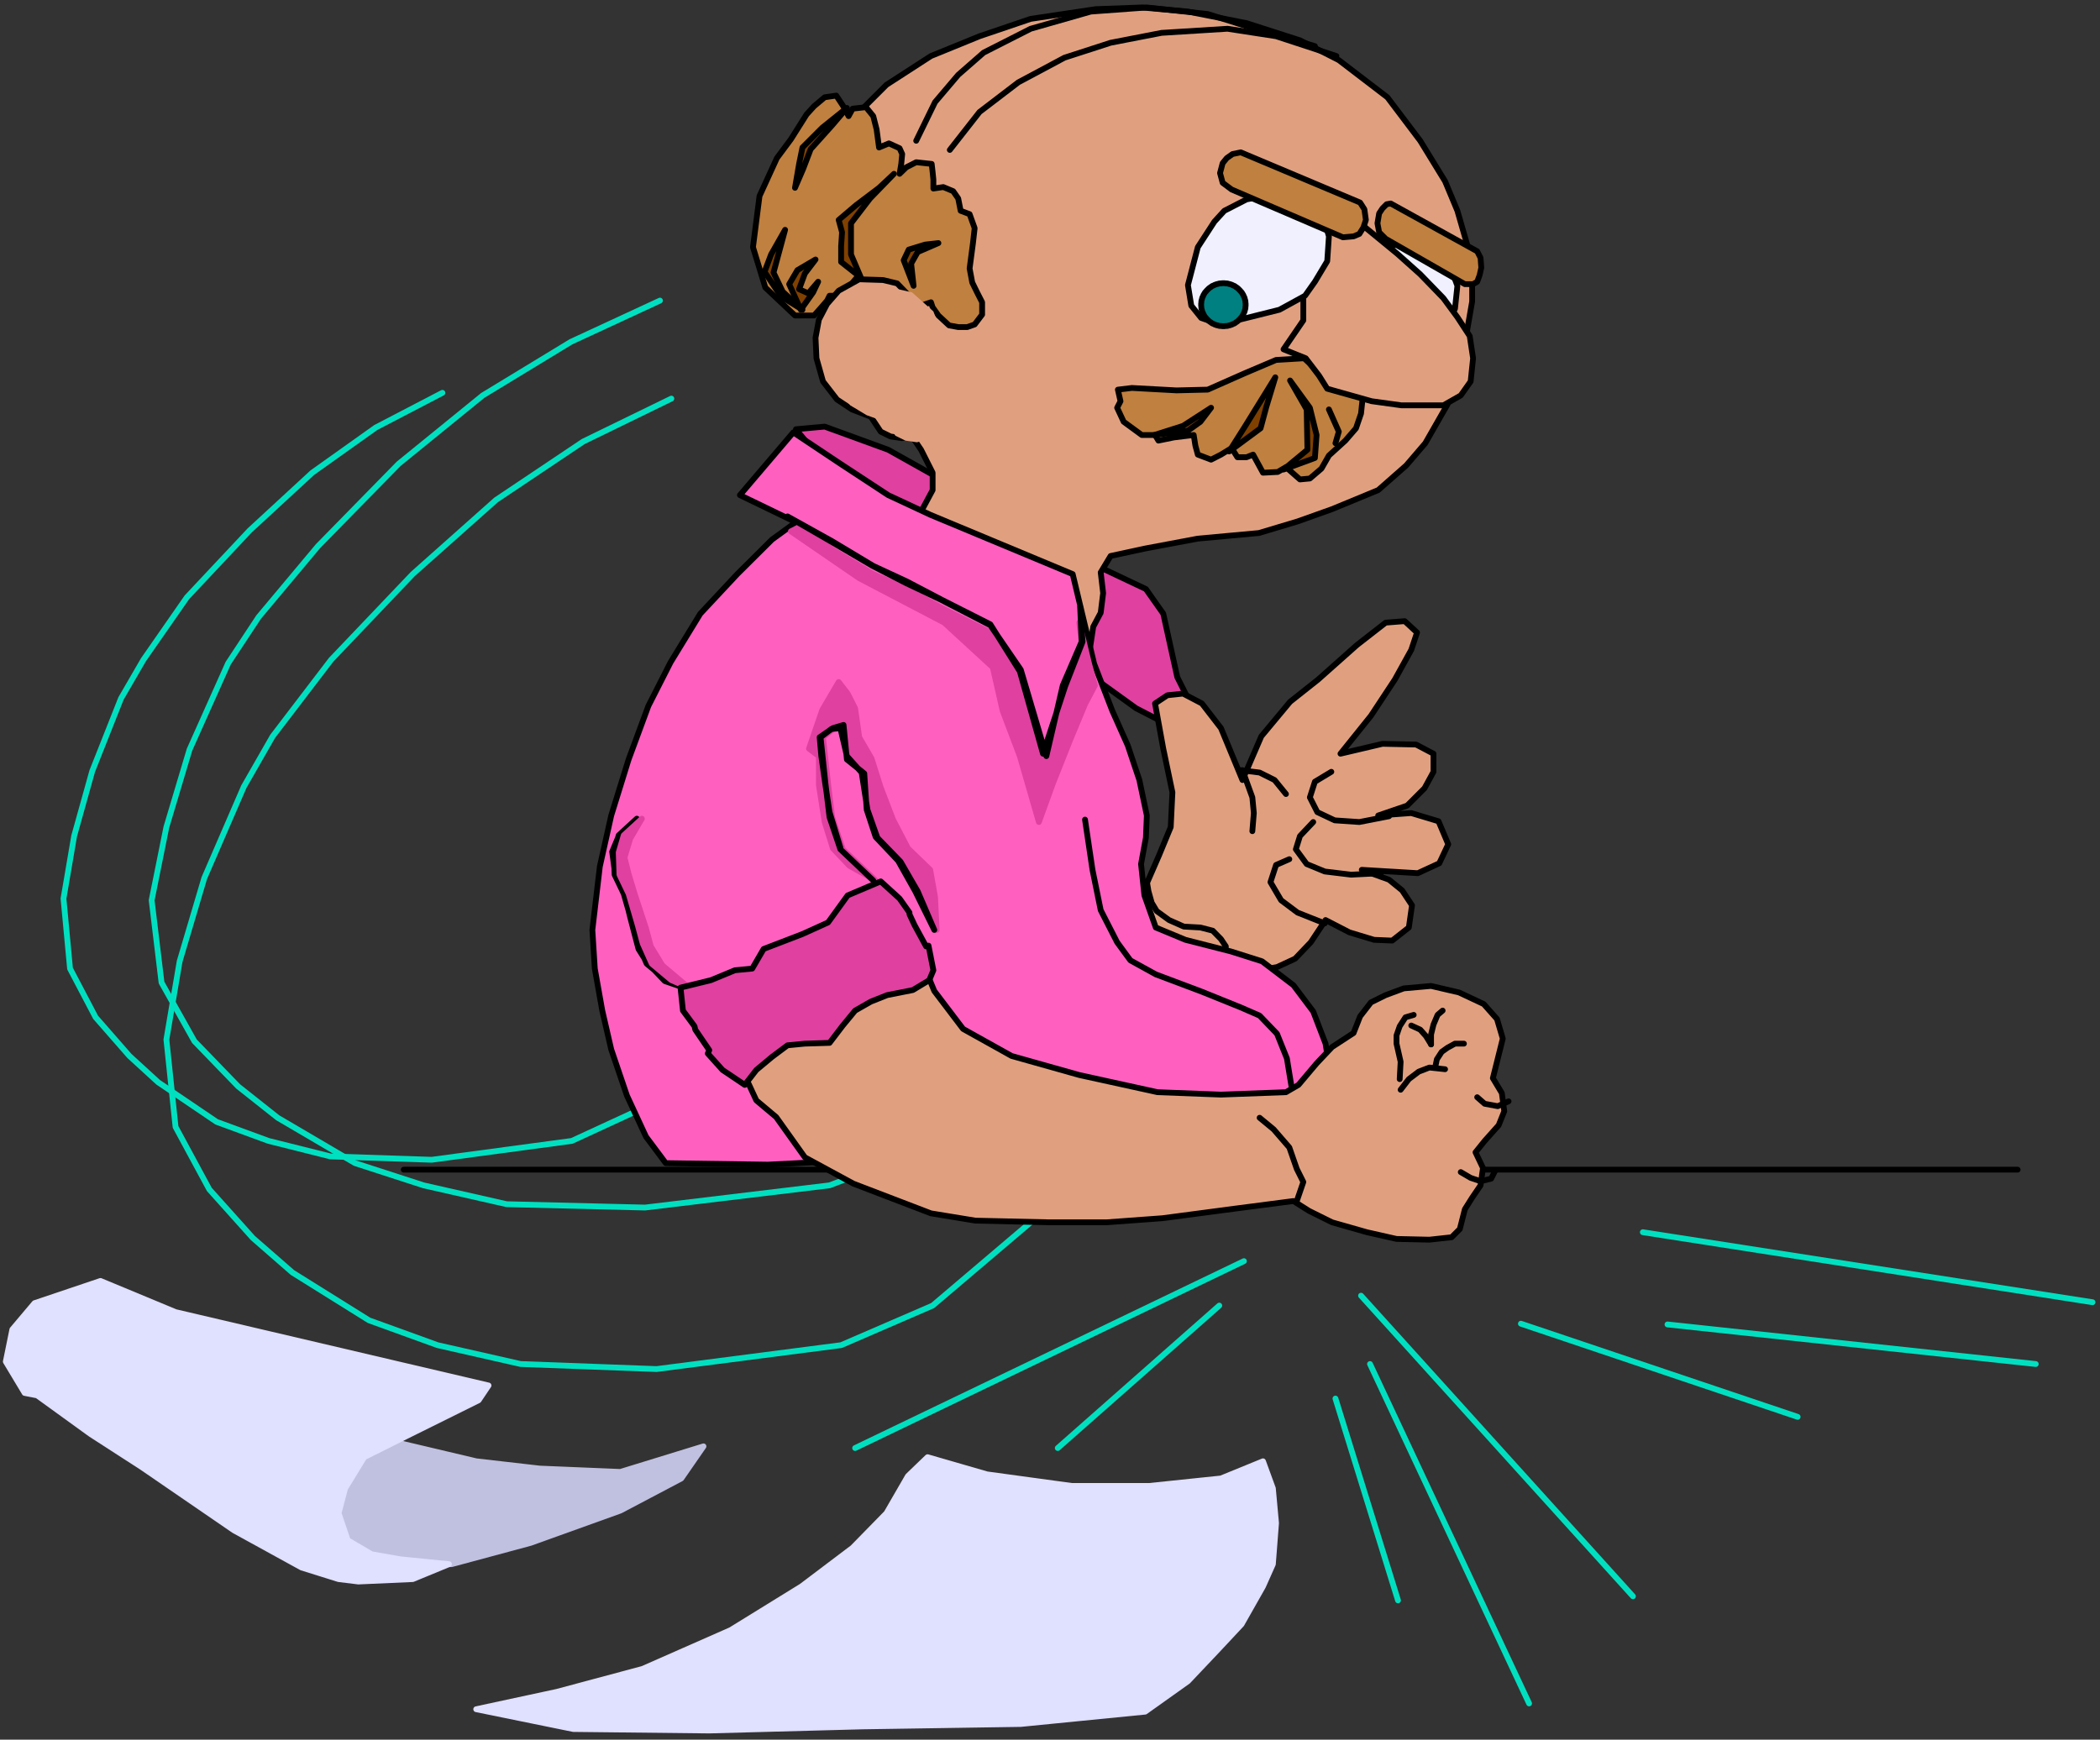 <?xml version="1.0" encoding="UTF-8" standalone="no"?>
<svg
   xmlns:ooo="http://xml.openoffice.org/svg/export"
   xmlns:dc="http://purl.org/dc/elements/1.1/"
   xmlns:cc="http://creativecommons.org/ns#"
   xmlns:rdf="http://www.w3.org/1999/02/22-rdf-syntax-ns#"
   xmlns:svg="http://www.w3.org/2000/svg"
   xmlns="http://www.w3.org/2000/svg"
   xmlns:sodipodi="http://sodipodi.sourceforge.net/DTD/sodipodi-0.dtd"
   xmlns:inkscape="http://www.inkscape.org/namespaces/inkscape"
   version="1.2"
   width="112.45mm"
   height="93.18mm"
   viewBox="0 0 11245 9318"
   preserveAspectRatio="xMidYMid"
   xml:space="preserve"
   id="svg266"
   sodipodi:docname="fistslam.svg"
   style="fill-rule:evenodd;stroke-width:28.222;stroke-linejoin:round"
   inkscape:version="0.92.5 (2060ec1f9f, 2020-04-08)"><rect x="0" y="0" width="11245" height="9318" fill="#333333" stroke="none"/><sodipodi:namedview
   pagecolor="#ffffff"
   bordercolor="#666666"
   borderopacity="1"
   objecttolerance="10"
   gridtolerance="10"
   guidetolerance="10"
   inkscape:pageopacity="0"
   inkscape:pageshadow="2"
   inkscape:window-width="664"
   inkscape:window-height="487"
   id="namedview268"
   showgrid="false"
   inkscape:zoom="0.2102413"
   inkscape:cx="212.52284"
   inkscape:cy="176.08819"
   inkscape:window-x="0"
   inkscape:window-y="0"
   inkscape:window-maximized="0"
   inkscape:current-layer="svg266" />
 <defs
   class="ClipPathGroup"
   id="defs8">
  <clipPath
   id="presentation_clip_path"
   clipPathUnits="userSpaceOnUse">
   <rect
   x="0"
   y="0"
   width="21000"
   height="29700"
   id="rect2" />
  </clipPath>
  <clipPath
   id="presentation_clip_path_shrink"
   clipPathUnits="userSpaceOnUse">
   <rect
   x="21"
   y="29"
   width="20958"
   height="29641"
   id="rect5" />
  </clipPath>
 </defs>
 <defs
   class="TextShapeIndex"
   id="defs12">
  <g
   ooo:slide="id1"
   ooo:id-list="id3"
   id="g10" />
 </defs>
 <defs
   class="EmbeddedBulletChars"
   id="defs44">
  <g
   id="bullet-char-template-57356"
   transform="matrix(4.8828125e-4,0,0,-4.8828125e-4,0,0)">
   <path
   d="M 580,1141 1163,571 580,0 -4,571 Z"
   id="path14"
   inkscape:connector-curvature="0" />
  </g>
  <g
   id="bullet-char-template-57354"
   transform="matrix(4.8828125e-4,0,0,-4.8828125e-4,0,0)">
   <path
   d="M 8,1128 H 1137 V 0 H 8 Z"
   id="path17"
   inkscape:connector-curvature="0" />
  </g>
  <g
   id="bullet-char-template-10146"
   transform="matrix(4.8828125e-4,0,0,-4.8828125e-4,0,0)">
   <path
   d="M 174,0 602,739 174,1481 1456,739 Z M 1358,739 309,1346 659,739 Z"
   id="path20"
   inkscape:connector-curvature="0" />
  </g>
  <g
   id="bullet-char-template-10132"
   transform="matrix(4.8828125e-4,0,0,-4.8828125e-4,0,0)">
   <path
   d="M 2015,739 1276,0 H 717 l 543,543 H 174 v 393 h 1086 l -543,545 h 557 z"
   id="path23"
   inkscape:connector-curvature="0" />
  </g>
  <g
   id="bullet-char-template-10007"
   transform="matrix(4.8828125e-4,0,0,-4.8828125e-4,0,0)">
   <path
   d="m 0,-2 c -7,16 -16,29 -25,39 l 381,530 c -94,256 -141,385 -141,387 0,25 13,38 40,38 9,0 21,-2 34,-5 21,4 42,12 65,25 l 27,-13 111,-251 280,301 64,-25 24,25 c 21,-10 41,-24 62,-43 C 886,937 835,863 770,784 769,783 710,716 594,584 L 774,223 c 0,-27 -21,-55 -63,-84 l 16,-20 C 717,90 699,76 672,76 641,76 570,178 457,381 L 164,-76 c -22,-34 -53,-51 -92,-51 -42,0 -63,17 -64,51 -7,9 -10,24 -10,44 0,9 1,19 2,30 z"
   id="path26"
   inkscape:connector-curvature="0" />
  </g>
  <g
   id="bullet-char-template-10004"
   transform="matrix(4.8828125e-4,0,0,-4.8828125e-4,0,0)">
   <path
   d="M 285,-33 C 182,-33 111,30 74,156 52,228 41,333 41,471 c 0,78 14,145 41,201 34,71 87,106 158,106 53,0 88,-31 106,-94 l 23,-176 c 8,-64 28,-97 59,-98 l 735,706 c 11,11 33,17 66,17 42,0 63,-15 63,-46 V 965 c 0,-36 -10,-64 -30,-84 L 442,47 C 390,-6 338,-33 285,-33 Z"
   id="path29"
   inkscape:connector-curvature="0" />
  </g>
  <g
   id="bullet-char-template-9679"
   transform="matrix(4.8828125e-4,0,0,-4.8828125e-4,0,0)">
   <path
   d="M 813,0 C 632,0 489,54 383,161 276,268 223,411 223,592 c 0,181 53,324 160,431 106,107 249,161 430,161 179,0 323,-54 432,-161 108,-107 162,-251 162,-431 0,-180 -54,-324 -162,-431 C 1136,54 992,0 813,0 Z"
   id="path32"
   inkscape:connector-curvature="0" />
  </g>
  <g
   id="bullet-char-template-8226"
   transform="matrix(4.8828125e-4,0,0,-4.8828125e-4,0,0)">
   <path
   d="m 346,457 c -73,0 -137,26 -191,78 -54,51 -81,114 -81,188 0,73 27,136 81,188 54,52 118,78 191,78 73,0 134,-26 185,-79 51,-51 77,-114 77,-187 0,-75 -25,-137 -76,-188 -50,-52 -112,-78 -186,-78 z"
   id="path35"
   inkscape:connector-curvature="0" />
  </g>
  <g
   id="bullet-char-template-8211"
   transform="matrix(4.8828125e-4,0,0,-4.8828125e-4,0,0)">
   <path
   d="M -4,459 H 1135 V 606 H -4 Z"
   id="path38"
   inkscape:connector-curvature="0" />
  </g>
  <g
   id="bullet-char-template-61548"
   transform="matrix(4.8828125e-4,0,0,-4.8828125e-4,0,0)">
   <path
   d="m 173,740 c 0,163 58,303 173,419 116,115 255,173 419,173 163,0 302,-58 418,-173 116,-116 174,-256 174,-419 0,-163 -58,-303 -174,-418 C 1067,206 928,148 765,148 601,148 462,206 346,322 231,437 173,577 173,740 Z"
   id="path41"
   inkscape:connector-curvature="0" />
  </g>
 </defs>
 <g
   id="g49"
   transform="translate(-4877,-10191)">
  <g
   id="id2"
   class="Master_Slide">
   <g
   id="bg-id2"
   class="Background" />
   <g
   id="bo-id2"
   class="BackgroundObjects" />
  </g>
 </g>
 <g
   class="SlideGroup"
   id="g264"
   transform="translate(-4877,-10191)">
  <g
   id="g262">
   <g
   id="container-id1">
    <g
   id="id1"
   class="Slide"
   clip-path="url(#presentation_clip_path)">
     <g
   class="Page"
   id="g258">
      <g
   class="Graphic"
   id="g256">
       <g
   id="id3">
        <rect
   class="BoundingBox"
   x="4877"
   y="10191"
   width="11245"
   height="9318"
   id="rect51"
   style="fill:none;stroke:none" />
        <defs
   id="defs56">
         <clipPath
   id="clip_path_1"
   clipPathUnits="userSpaceOnUse">
          <path
   d="m 4877,10191 h 11244 v 9317 H 4877 Z"
   id="path53"
   inkscape:connector-curvature="0" />
         </clipPath>
        </defs>
        <g
   clip-path="url(#clip_path_1)"
   id="g58" />
        <defs
   id="defs63">
         <clipPath
   id="clip_path_2"
   clipPathUnits="userSpaceOnUse">
          <path
   d="m 4877,10195 h 11240 v 9299 H 4877 Z"
   id="path60"
   inkscape:connector-curvature="0" />
         </clipPath>
        </defs>
        <g
   clip-path="url(#clip_path_2)"
   id="g251">
         <path
   d="m 13674,16791 2408,375"
   id="path65"
   inkscape:connector-curvature="0"
   style="fill:none;stroke:#00e0c0;stroke-width:31;stroke-linecap:round;stroke-linejoin:round" />
         <path
   d="m 13806,17285 1972,212"
   id="path67"
   inkscape:connector-curvature="0"
   style="fill:none;stroke:#00e0c0;stroke-width:31;stroke-linecap:round;stroke-linejoin:round" />
         <path
   d="m 13021,17281 1482,499"
   id="path69"
   inkscape:connector-curvature="0"
   style="fill:none;stroke:#00e0c0;stroke-width:31;stroke-linecap:round;stroke-linejoin:round" />
         <path
   d="m 12165,17131 1456,1610"
   id="path71"
   inkscape:connector-curvature="0"
   style="fill:none;stroke:#00e0c0;stroke-width:31;stroke-linecap:round;stroke-linejoin:round" />
         <path
   d="m 12213,17497 852,1818"
   id="path73"
   inkscape:connector-curvature="0"
   style="fill:none;stroke:#00e0c0;stroke-width:31;stroke-linecap:round;stroke-linejoin:round" />
         <path
   d="m 12028,17682 335,1081"
   id="path75"
   inkscape:connector-curvature="0"
   style="fill:none;stroke:#00e0c0;stroke-width:31;stroke-linecap:round;stroke-linejoin:round" />
         <path
   d="m 11406,17184 -865,763"
   id="path77"
   inkscape:connector-curvature="0"
   style="fill:none;stroke:#00e0c0;stroke-width:31;stroke-linecap:round;stroke-linejoin:round" />
         <path
   d="M 11538,16946 9456,17947"
   id="path79"
   inkscape:connector-curvature="0"
   style="fill:none;stroke:#00e0c0;stroke-width:31;stroke-linecap:round;stroke-linejoin:round" />
         <path
   d="m 8472,12326 -472,230 -467,313 -446,397 -437,459 -313,410 -154,269 -212,490 -132,446 -71,419 49,468 181,335 233,260 212,185 410,256 367,133 445,101 728,27 988,-128 490,-212 551,-468"
   id="path81"
   inkscape:connector-curvature="0"
   style="fill:none;stroke:#00e0c0;stroke-width:31;stroke-linecap:round;stroke-linejoin:round" />
         <path
   d="m 8411,11801 -477,221 -472,287 -450,366 -432,441 -318,380 -163,247 -207,463 -124,415 -79,392 53,441 176,314 234,242 212,168 414,243 367,119 445,101 741,18 988,-119 499,-190 547,-437"
   id="path83"
   inkscape:connector-curvature="0"
   style="fill:none;stroke:#00e0c0;stroke-width:31;stroke-linecap:round;stroke-linejoin:round" />
         <path
   d="m 7246,12295 -357,186 -340,242 -335,309 -336,358 -233,335 -120,207 -154,389 -97,348 -57,335 35,375 137,261 181,207 154,141 313,212 278,102 331,83 543,18 750,-101 375,-173 405,-361"
   id="path85"
   inkscape:connector-curvature="0"
   style="fill:none;stroke:#00e0c0;stroke-width:31;stroke-linecap:round;stroke-linejoin:round" />
         <path
   d="m 7039,16456 h 8642"
   id="path87"
   inkscape:connector-curvature="0"
   style="fill:none;stroke:#000000;stroke-width:31;stroke-linecap:round;stroke-linejoin:round" />
         <path
   d="m 6774,17766 260,159 393,93 340,39 432,18 445,-137 -119,172 -326,172 -481,173 -423,114 h -548 l -264,-141 22,-379 z"
   id="path89"
   inkscape:connector-curvature="0"
   style="fill:#c0c0e0;stroke:none" />
         <path
   d="m 6774,17766 260,159 393,93 340,39 432,18 445,-137 -119,172 -326,172 -481,173 -423,114 h -548 l -264,-141 22,-379 z"
   id="path91"
   inkscape:connector-curvature="0"
   style="fill:none;stroke:#c0c0e0;stroke-width:31;stroke-linecap:round;stroke-linejoin:round" />
         <path
   d="m 7427,19346 432,-93 459,-123 472,-208 379,-234 274,-207 181,-185 115,-199 105,-101 318,92 454,62 h 415 l 384,-40 225,-92 53,145 17,186 -17,220 -53,119 -115,203 -128,137 -159,168 -229,163 -666,66 -847,13 -821,22 -728,-8 z"
   id="path93"
   inkscape:connector-curvature="0"
   style="fill:#e0e0ff;stroke:none" />
         <path
   d="m 7427,19346 432,-93 459,-123 472,-208 379,-234 274,-207 181,-185 115,-199 105,-101 318,92 454,62 h 415 l 384,-40 225,-92 53,145 17,186 -17,220 -53,119 -115,203 -128,137 -159,168 -229,163 -666,66 -847,13 -821,22 -728,-8 z"
   id="path95"
   inkscape:connector-curvature="0"
   style="fill:none;stroke:#e0e0ff;stroke-width:31;stroke-linecap:round;stroke-linejoin:round" />
         <path
   d="m 5415,17052 402,167 1676,393 -53,79 -419,208 -194,97 -102,167 -35,133 49,145 128,75 154,27 260,26 -194,80 -291,13 -106,-13 -198,-62 -362,-199 -494,-339 -274,-177 -286,-207 -67,-13 -101,-168 35,-172 119,-141 z"
   id="path97"
   inkscape:connector-curvature="0"
   style="fill:#e0e0ff;stroke:none" />
         <path
   d="m 5415,17052 402,167 1676,393 -53,79 -419,208 -194,97 -102,167 -35,133 49,145 128,75 154,27 260,26 -194,80 -291,13 -106,-13 -198,-62 -362,-199 -494,-339 -274,-177 -286,-207 -67,-13 -101,-168 35,-172 119,-141 z"
   id="path99"
   inkscape:connector-curvature="0"
   style="fill:none;stroke:#e0e0ff;stroke-width:31;stroke-linecap:round;stroke-linejoin:round" />
         <path
   d="m 10696,13196 317,150 93,132 75,340 124,247 101,229 -247,-207 -198,-102 -287,-207 -115,-199 -71,-282 -1032,-419 -317,-388 154,-14 340,124 z"
   id="path101"
   inkscape:connector-curvature="0"
   style="fill:#e040a0;stroke:none" />
         <path
   d="m 10696,13196 317,150 93,132 75,340 124,247 101,229 -247,-207 -198,-102 -287,-207 -115,-199 -71,-282 -1032,-419 -317,-388 154,-14 340,124 z"
   id="path103"
   inkscape:connector-curvature="0"
   style="fill:none;stroke:#000000;stroke-width:31;stroke-linecap:round;stroke-linejoin:round" />
         <path
   d="m 10762,15040 251,-106 71,-163 62,-150 9,-186 -49,-234 -44,-242 66,-44 84,-9 101,53 102,132 115,278 101,-234 154,-185 150,-119 208,-185 154,-120 102,-8 66,61 -31,93 -88,159 -128,194 -163,203 225,-53 180,4 93,49 v 97 l -48,88 -93,93 -155,53 177,-13 146,44 52,123 -48,102 -115,53 -300,-18 146,53 70,57 53,80 -17,119 -89,70 -97,-4 -132,-40 -128,-66 -79,119 -84,88 -97,45 -124,22 -516,-128 z"
   id="path105"
   inkscape:connector-curvature="0"
   style="fill:#e0a080;stroke:none" />
         <path
   d="m 10762,15040 251,-106 71,-163 62,-150 9,-186 -49,-234 -44,-242 66,-44 84,-9 101,53 102,132 115,278 101,-234 154,-185 150,-119 208,-185 154,-120 102,-8 66,61 -31,93 -88,159 -128,194 -163,203 225,-53 180,4 93,49 v 97 l -48,88 -93,93 -155,53 177,-13 146,44 52,123 -48,102 -115,53 -300,-18 146,53 70,57 53,80 -17,119 -89,70 -97,-4 -132,-40 -128,-66 -79,119 -84,88 -97,45 -124,22 -516,-128 z"
   id="path107"
   inkscape:connector-curvature="0"
   style="fill:none;stroke:#000000;stroke-width:31;stroke-linecap:round;stroke-linejoin:round" />
         <path
   d="m 12315,14563 -159,31 -132,-9 -93,-44 -40,-79 27,-84 88,-53"
   id="path109"
   inkscape:connector-curvature="0"
   style="fill:none;stroke:#000000;stroke-width:31;stroke-linecap:round;stroke-linejoin:round" />
         <path
   d="m 12271,14868 -159,8 -141,-17 -97,-40 -58,-79 22,-71 71,-75"
   id="path111"
   inkscape:connector-curvature="0"
   style="fill:none;stroke:#000000;stroke-width:31;stroke-linecap:round;stroke-linejoin:round" />
         <path
   d="m 11971,15137 -146,-58 -88,-66 -57,-97 30,-92 71,-31"
   id="path113"
   inkscape:connector-curvature="0"
   style="fill:none;stroke:#000000;stroke-width:31;stroke-linecap:round;stroke-linejoin:round" />
         <path
   d="m 11530,14316 53,146 8,84 -8,97"
   id="path115"
   inkscape:connector-curvature="0"
   style="fill:none;stroke:#000000;stroke-width:31;stroke-linecap:round;stroke-linejoin:round" />
         <path
   d="m 11516,14316 106,13 80,40 61,75"
   id="path117"
   inkscape:connector-curvature="0"
   style="fill:none;stroke:#000000;stroke-width:31;stroke-linecap:round;stroke-linejoin:round" />
         <path
   d="m 11018,14912 9,53 17,61 27,45 66,48 79,35 89,5 66,17 44,45 26,39 v 5"
   id="path119"
   inkscape:connector-curvature="0"
   style="fill:none;stroke:#000000;stroke-width:31;stroke-linecap:round;stroke-linejoin:round" />
         <path
   d="m 9703,13129 168,-313 v -93 l -62,-123 -93,-137 -172,-128 -110,-176 -53,-155 -66,-114 v -137 l -40,-313 40,-239 75,-207 106,-221 128,-128 238,-154 260,-106 274,-93 348,-52 247,-9 247,22 314,62 286,92 208,106 260,199 176,233 133,217 66,158 79,274 v 212 l -53,304 -79,247 -119,208 -102,119 -150,132 -247,102 -185,66 -207,62 -327,30 -282,53 -185,40 -53,88 13,111 -13,105 -40,75 -22,146 9,194 -234,-322 -309,-265 -260,-123 z"
   id="path121"
   inkscape:connector-curvature="0"
   style="fill:#e0a080;stroke:none" />
         <path
   d="m 9703,13129 168,-313 v -93 l -62,-123 -93,-137 -172,-128 -110,-176 -53,-155 -66,-114 v -137 l -40,-313 40,-239 75,-207 106,-221 128,-128 238,-154 260,-106 274,-93 348,-52 247,-9 247,22 314,62 286,92 208,106 260,199 176,233 133,217 66,158 79,274 v 212 l -53,304 -79,247 -119,208 -102,119 -150,132 -247,102 -185,66 -207,62 -327,30 -282,53 -185,40 -53,88 13,111 -13,105 -40,75 -22,146 9,194 -234,-322 -309,-265 -260,-123 z"
   id="path123"
   inkscape:connector-curvature="0"
   style="fill:none;stroke:#000000;stroke-width:31;stroke-linecap:round;stroke-linejoin:round" />
         <path
   d="m 9963,10994 159,-203 208,-159 247,-132 247,-80 273,-53 353,-22 260,40 323,106"
   id="path125"
   inkscape:connector-curvature="0"
   style="fill:none;stroke:#000000;stroke-width:31;stroke-linecap:round;stroke-linejoin:round" />
         <path
   d="m 9783,10945 101,-207 124,-146 136,-119 252,-128 322,-92 300,-22 326,35 296,93 145,39 133,40"
   id="path127"
   inkscape:connector-curvature="0"
   style="fill:none;stroke:#000000;stroke-width:31;stroke-linecap:round;stroke-linejoin:round" />
         <path
   d="m 9134,11881 -159,-150 -66,-216 35,-274 93,-203 75,-101 84,-133 40,-44 57,-48 62,-9 35,53 31,57 22,-40 71,-8 39,48 18,71 13,97 53,-22 57,26 14,31 -5,53 -9,53 36,-35 53,-27 83,9 5,44 4,40 v 48 l 53,-8 53,22 27,39 13,66 48,18 27,75 -9,80 -18,136 14,75 26,53 27,53 v 66 l -40,53 -40,14 h -48 l -49,-9 -57,-53 -31,-44 -9,-27 -53,18 -66,-5 -40,-22 -13,-17 h -53 l -31,-14 -22,-8 h -40 l -30,-9 -31,-49 -18,-26 -22,26 -18,49 -39,17 -45,5 h -22 l -13,26 -31,36 -39,44 z"
   id="path129"
   inkscape:connector-curvature="0"
   style="fill:#c08040;stroke:none" />
         <path
   d="m 9134,11881 -159,-150 -66,-216 35,-274 93,-203 75,-101 84,-133 40,-44 57,-48 62,-9 35,53 31,57 22,-40 71,-8 39,48 18,71 13,97 53,-22 57,26 14,31 -5,53 -9,53 36,-35 53,-27 83,9 5,44 4,40 v 48 l 53,-8 53,22 27,39 13,66 48,18 27,75 -9,80 -18,136 14,75 26,53 27,53 v 66 l -40,53 -40,14 h -48 l -49,-9 -57,-53 -31,-44 -9,-27 -53,18 -66,-5 -40,-22 -13,-17 h -53 l -31,-14 -22,-8 h -40 l -30,-9 -31,-49 -18,-26 -22,26 -18,49 -39,17 -45,5 h -22 l -13,26 -31,36 -39,44 z"
   id="path131"
   inkscape:connector-curvature="0"
   style="fill:none;stroke:#000000;stroke-width:31;stroke-linecap:round;stroke-linejoin:round" />
         <path
   d="m 9769,11722 -13,-119 35,-62 111,-48 -71,8 -88,27 -27,57 z"
   id="path133"
   inkscape:connector-curvature="0"
   style="fill:#804000;stroke:none" />
         <path
   d="m 9769,11722 -13,-119 35,-62 111,-48 -71,8 -88,27 -27,57 z"
   id="path135"
   inkscape:connector-curvature="0"
   style="fill:none;stroke:#000000;stroke-width:31;stroke-linecap:round;stroke-linejoin:round" />
         <path
   d="m 9487,11678 -53,-124 v -167 l 102,-133 128,-132 -80,75 -123,93 -93,79 18,66 -5,75 v 84 z"
   id="path137"
   inkscape:connector-curvature="0"
   style="fill:#804000;stroke:none" />
         <path
   d="m 9487,11678 -53,-124 v -167 l 102,-133 128,-132 -80,75 -123,93 -93,79 18,66 -5,75 v 84 z"
   id="path139"
   inkscape:connector-curvature="0"
   style="fill:none;stroke:#000000;stroke-width:31;stroke-linecap:round;stroke-linejoin:round" />
         <path
   d="m 9059,11779 -88,-132 35,-93 75,-132 -62,229 49,102 106,97 z"
   id="path141"
   inkscape:connector-curvature="0"
   style="fill:#804000;stroke:none" />
         <path
   d="m 9059,11779 -88,-132 35,-93 75,-132 -62,229 49,102 106,97 z"
   id="path143"
   inkscape:connector-curvature="0"
   style="fill:none;stroke:#000000;stroke-width:31;stroke-linecap:round;stroke-linejoin:round" />
         <path
   d="m 9412,10769 -132,106 -106,106 -18,88 -22,128 44,-102 40,-105 115,-128 z"
   id="path145"
   inkscape:connector-curvature="0"
   style="fill:#804000;stroke:none" />
         <path
   d="m 9412,10769 -132,106 -106,106 -18,88 -22,128 44,-102 40,-105 115,-128 z"
   id="path147"
   inkscape:connector-curvature="0"
   style="fill:none;stroke:#000000;stroke-width:31;stroke-linecap:round;stroke-linejoin:round" />
         <path
   d="m 9165,11850 -40,-88 -22,-49 44,-75 97,-57 -57,75 -31,84 49,22 53,-62 -27,57 z"
   id="path149"
   inkscape:connector-curvature="0"
   style="fill:#804000;stroke:none" />
         <path
   d="m 9165,11850 -40,-88 -22,-49 44,-75 97,-57 -57,75 -31,84 49,22 53,-62 -27,57 z"
   id="path151"
   inkscape:connector-curvature="0"
   style="fill:none;stroke:#000000;stroke-width:31;stroke-linecap:round;stroke-linejoin:round" />
         <path
   d="m 10938,12269 239,13 167,-4 199,-88 167,-71 150,-9 67,62 101,40 119,13 31,57 -13,124 -27,79 -57,66 -88,80 -40,70 -62,53 -53,5 -75,-66 -44,26 -79,4 -53,-97 -35,14 h -49 l -31,-49 -57,35 -53,27 -71,-27 -13,-48 -9,-57 -106,13 -83,17 -18,-30 h -71 l -97,-71 -35,-75 18,-35 -14,-62 z"
   id="path153"
   inkscape:connector-curvature="0"
   style="fill:#c08040;stroke:none" />
         <path
   d="m 10938,12269 239,13 167,-4 199,-88 167,-71 150,-9 67,62 101,40 119,13 31,57 -13,124 -27,79 -57,66 -88,80 -40,70 -62,53 -53,5 -75,-66 -44,26 -79,4 -53,-97 -35,14 h -49 l -31,-49 -57,35 -53,27 -71,-27 -13,-48 -9,-57 -106,13 -83,17 -18,-30 h -71 l -97,-71 -35,-75 18,-35 -14,-62 z"
   id="path155"
   inkscape:connector-curvature="0"
   style="fill:none;stroke:#000000;stroke-width:31;stroke-linecap:round;stroke-linejoin:round" />
         <path
   d="m 11058,12521 154,-49 150,-97 -57,75 -67,48 z"
   id="path157"
   inkscape:connector-curvature="0"
   style="fill:#804000;stroke:none" />
         <path
   d="m 11058,12521 154,-49 150,-97 -57,75 -67,48 z"
   id="path159"
   inkscape:connector-curvature="0"
   style="fill:none;stroke:#000000;stroke-width:31;stroke-linecap:round;stroke-linejoin:round" />
         <path
   d="m 11459,12609 84,-133 163,-264 -48,158 -31,115 z"
   id="path161"
   inkscape:connector-curvature="0"
   style="fill:#804000;stroke:none" />
         <path
   d="m 11459,12609 84,-133 163,-264 -48,158 -31,115 z"
   id="path163"
   inkscape:connector-curvature="0"
   style="fill:none;stroke:#000000;stroke-width:31;stroke-linecap:round;stroke-linejoin:round" />
         <path
   d="m 11750,12706 128,-106 -4,-216 -89,-155 106,146 36,146 -9,123 z"
   id="path165"
   inkscape:connector-curvature="0"
   style="fill:#804000;stroke:none" />
         <path
   d="m 11750,12706 128,-106 -4,-216 -89,-155 106,146 36,146 -9,123 z"
   id="path167"
   inkscape:connector-curvature="0"
   style="fill:none;stroke:#000000;stroke-width:31;stroke-linecap:round;stroke-linejoin:round" />
         <path
   d="m 11993,12384 53,119 -18,62"
   id="path169"
   inkscape:connector-curvature="0"
   style="fill:none;stroke:#000000;stroke-width:31;stroke-linecap:round;stroke-linejoin:round" />
         <path
   d="m 11984,11775 88,-137 53,-48 119,-62 133,-31 h 119 l 75,22 66,84 44,119 -13,123 -66,111 -49,84 -137,79 -172,40 -150,35 -101,-35 -53,-66 -9,-115 z"
   id="path171"
   inkscape:connector-curvature="0"
   style="fill:#f0f0ff;stroke:none" />
         <path
   d="m 11984,11775 88,-137 53,-48 119,-62 133,-31 h 119 l 75,22 66,84 44,119 -13,123 -66,111 -49,84 -137,79 -172,40 -150,35 -101,-35 -53,-66 -9,-115 z"
   id="path173"
   inkscape:connector-curvature="0"
   style="fill:none;stroke:#000000;stroke-width:31;stroke-linecap:round;stroke-linejoin:round" />
         <path
   d="m 12324,11281 463,256 18,35 4,53 -9,40 -13,35 -22,13 h -44 l -424,-243 -35,-35 -9,-48 9,-53 18,-27 22,-22 z"
   id="path175"
   inkscape:connector-curvature="0"
   style="fill:#c08040;stroke:none" />
         <path
   d="m 12324,11281 463,256 18,35 4,53 -9,40 -13,35 -22,13 h -44 l -424,-243 -35,-35 -9,-48 9,-53 18,-27 22,-22 z"
   id="path177"
   inkscape:connector-curvature="0"
   style="fill:none;stroke:#000000;stroke-width:31;stroke-linecap:round;stroke-linejoin:round" />
         <path
   d="m 12063,11307 296,243 123,110 124,128 75,102 66,101 18,119 -13,124 -53,75 -93,53 h -225 l -159,-22 -238,-67 -44,-70 -71,-93 -119,-48 106,-155 v -357 z"
   id="path179"
   inkscape:connector-curvature="0"
   style="fill:#e0a080;stroke:none" />
         <path
   d="m 12063,11307 296,243 123,110 124,128 75,102 66,101 18,119 -13,124 -53,75 -93,53 h -225 l -159,-22 -238,-67 -44,-70 -71,-93 -119,-48 106,-155 v -357 z"
   id="path181"
   inkscape:connector-curvature="0"
   style="fill:none;stroke:#000000;stroke-width:31;stroke-linecap:round;stroke-linejoin:round" />
         <path
   d="m 11291,11515 89,-137 53,-58 119,-61 141,-27 h 119 l 75,22 71,84 35,119 -9,133 -66,110 -53,75 -137,75 -176,44 -142,35 -101,-35 -53,-66 -18,-110 z"
   id="path183"
   inkscape:connector-curvature="0"
   style="fill:#f0f0ff;stroke:none" />
         <path
   d="m 11291,11515 89,-137 53,-58 119,-61 141,-27 h 119 l 75,22 71,84 35,119 -9,133 -66,110 -53,75 -137,75 -176,44 -142,35 -101,-35 -53,-66 -18,-110 z"
   id="path185"
   inkscape:connector-curvature="0"
   style="fill:none;stroke:#000000;stroke-width:31;stroke-linecap:round;stroke-linejoin:round" />
         <path
   d="m 11550,11827 c 0,20 -5,40 -16,57 -10,17 -25,32 -43,42 -18,10 -39,15 -59,15 -21,0 -42,-5 -60,-15 -18,-10 -33,-25 -43,-42 -11,-17 -16,-37 -16,-57 0,-20 5,-40 16,-57 10,-17 25,-32 43,-42 18,-10 39,-15 60,-15 20,0 41,5 59,15 18,10 33,25 43,42 11,17 16,37 16,57 z"
   id="path187"
   inkscape:connector-curvature="0"
   style="fill:#008080;stroke:none" />
         <path
   d="m 11547,11823 v -6 l -1,-6 v -5 l -1,-6 -2,-6 -1,-5 -2,-6 -3,-5 -2,-6 -3,-5 -3,-5 -3,-5 -4,-4 -4,-5 -4,-4 -4,-4 -4,-4 -5,-4 -5,-3 -5,-4 -5,-3 -6,-2 -5,-3 -6,-2 -5,-2 -6,-1 -6,-2 -6,-1 h -6 l -6,-1 h -6 v 0 h -6 l -6,1 h -6 l -6,1 -6,2 -6,1 -5,2 -6,2 -5,3 -6,2 -5,3 -5,4 -5,3 -5,4 -4,4 -4,4 -4,4 -4,5 -4,4 -3,5 -3,5 -3,5 -2,6 -3,5 -2,6 -1,5 -2,6 -1,6 v 5 l -1,6 v 6 0 6 l 1,6 v 5 l 1,6 2,6 1,5 2,6 3,5 2,6 3,5 3,5 3,5 4,4 4,5 4,4 4,4 4,4 5,4 5,3 5,4 5,3 6,2 5,3 6,2 5,2 6,1 6,2 6,1 h 6 l 6,1 h 6 v 0 h 6 l 6,-1 h 6 l 6,-1 6,-2 6,-1 5,-2 6,-2 5,-3 6,-2 5,-3 5,-4 5,-3 5,-4 4,-4 4,-4 4,-4 4,-5 4,-4 3,-5 3,-5 3,-5 2,-6 3,-5 2,-6 1,-5 2,-6 1,-6 v -5 l 1,-6 z"
   id="path189"
   inkscape:connector-curvature="0"
   style="fill:none;stroke:#000000;stroke-width:31;stroke-linecap:round;stroke-linejoin:round" />
         <path
   d="m 11521,11007 639,269 23,36 8,57 -13,40 -22,35 -31,13 -57,5 -596,-256 -48,-36 -14,-52 14,-53 22,-27 31,-22 z"
   id="path191"
   inkscape:connector-curvature="0"
   style="fill:#c08040;stroke:none" />
         <path
   d="m 11521,11007 639,269 23,36 8,57 -13,40 -22,35 -31,13 -57,5 -596,-256 -48,-36 -14,-52 14,-53 22,-27 31,-22 z"
   id="path193"
   inkscape:connector-curvature="0"
   style="fill:none;stroke:#000000;stroke-width:31;stroke-linecap:round;stroke-linejoin:round" />
         <path
   d="m 9787,11819 -106,-110 -75,-18 -128,-4 -110,61 -62,71 -44,84 -18,97 5,110 35,124 75,97 80,53 101,39 53,80 53,26 62,9 75,-17 75,-49 35,-71 18,-106 -40,-101 -5,-106 -30,-145 z"
   id="path195"
   inkscape:connector-curvature="0"
   style="fill:#e0a080;stroke:none" />
         <path
   d="m 9787,11819 -106,-110 -75,-18 -128,-4 -110,61 -62,71 -44,84 -18,97 5,110 35,124 75,97 80,53 101,39 53,80 53,26 62,9 75,-17 75,-49 35,-71 18,-106 -40,-101 -5,-106 -30,-145 z"
   id="path197"
   inkscape:connector-curvature="0"
   style="fill:none;stroke:#000000;stroke-width:31;stroke-linecap:round;stroke-linejoin:round" />
         <path
   d="m 9875,11859 -114,-102 -75,-17 -133,-5 -114,53 -62,71 -44,88 -18,93 4,105 36,120 75,97 88,53 97,35 57,75 53,26 62,9 84,-22 75,-40 35,-66 18,-110 -40,-97 -4,-102 -31,-136 z"
   id="path199"
   inkscape:connector-curvature="0"
   style="fill:#e0a080;stroke:none" />
         <path
   d="m 9125,12507 252,168 256,168 225,105 763,318 115,481 97,251 83,186 62,185 40,190 -5,119 -26,141 18,168 61,172 159,66 243,62 167,53 168,128 106,141 66,172 31,198 -40,300 -2977,150 -547,-8 -106,-142 -102,-220 -84,-247 -48,-208 -40,-225 -13,-207 40,-340 61,-273 93,-300 106,-287 119,-234 159,-260 198,-212 186,-185 128,-93 -300,-145 z"
   id="path201"
   inkscape:connector-curvature="0"
   style="fill:#ff60c0;stroke:none" />
         <path
   d="m 9125,12507 252,168 256,168 225,105 763,318 115,481 97,251 83,186 62,185 40,190 -5,119 -26,141 18,168 61,172 159,66 243,62 167,53 168,128 106,141 66,172 31,198 -40,300 -2977,150 -547,-8 -106,-142 -102,-220 -84,-247 -48,-208 -40,-225 -13,-207 40,-340 61,-273 93,-300 106,-287 119,-234 159,-260 198,-212 186,-185 128,-93 -300,-145 z"
   id="path203"
   inkscape:connector-curvature="0"
   style="fill:none;stroke:#000000;stroke-width:31;stroke-linecap:round;stroke-linejoin:round" />
         <path
   d="m 10687,14581 40,269 44,216 88,172 71,97 136,75 247,93 208,84 101,44 93,97 53,132 26,159"
   id="path205"
   inkscape:connector-curvature="0"
   style="fill:none;stroke:#000000;stroke-width:31;stroke-linecap:round;stroke-linejoin:round" />
         <path
   d="m 9112,13037 53,-27 168,124 220,132 181,80 185,101 261,132 158,252 124,441 119,-362 93,-238 -18,-146 53,221 31,115 -53,101 -79,190 -93,234 -75,207 -102,-353 -92,-243 -53,-233 -260,-239 -455,-238 z"
   id="path207"
   inkscape:connector-curvature="0"
   style="fill:#e040a0;stroke:none" />
         <path
   d="m 9112,13037 53,-27 168,124 220,132 181,80 185,101 261,132 158,252 124,441 119,-362 93,-238 -18,-146 53,221 31,115 -53,101 -79,190 -93,234 -75,207 -102,-353 -92,-243 -53,-233 -260,-239 -455,-238 z"
   id="path209"
   inkscape:connector-curvature="0"
   style="fill:none;stroke:#e040a0;stroke-width:31;stroke-linecap:round;stroke-linejoin:round" />
         <path
   d="m 9566,14907 -176,-167 -57,-172 -22,-181 -27,-247 97,-80 44,181 80,88 31,199 53,150 123,128 93,159 88,207 -9,-176 -26,-146 -119,-115 -80,-154 -66,-172 -49,-155 -66,-114 -22,-155 -40,-79 -48,-62 -88,150 -71,207 53,40 v 155 l 31,198 44,141 88,93 z"
   id="path211"
   inkscape:connector-curvature="0"
   style="fill:#e040a0;stroke:none" />
         <path
   d="m 9566,14907 -176,-167 -57,-172 -22,-181 -27,-247 97,-80 44,181 80,88 31,199 53,150 123,128 93,159 88,207 -9,-176 -26,-146 -119,-115 -80,-154 -66,-172 -49,-155 -66,-114 -22,-155 -40,-79 -48,-62 -88,150 -71,207 53,40 v 155 l 31,198 44,141 88,93 z"
   id="path213"
   inkscape:connector-curvature="0"
   style="fill:none;stroke:#e040a0;stroke-width:31;stroke-linecap:round;stroke-linejoin:round" />
         <path
   d="m 8539,15481 -102,-35 -97,-102 -44,-70 -44,-168 -27,-110 -53,-115 -17,-128 35,-84 97,-93 -97,89 -26,92 4,119 49,102 48,168 27,97 48,110 106,88"
   id="path215"
   inkscape:connector-curvature="0"
   style="fill:none;stroke:#000000;stroke-width:31;stroke-linecap:round;stroke-linejoin:round" />
         <path
   d="m 8565,15481 -141,-119 -62,-102 -26,-97 -58,-176 -35,-115 -22,-88 31,-102 62,-106 -97,89 -27,92 4,119 49,102 49,168 26,97 49,110 105,88 z"
   id="path217"
   inkscape:connector-curvature="0"
   style="fill:#e040a0;stroke:none" />
         <path
   d="m 8565,15481 -141,-119 -62,-102 -26,-97 -58,-176 -35,-115 -22,-88 31,-102 62,-106 -97,89 -27,92 4,119 49,102 49,168 26,97 49,110 105,88 z"
   id="path219"
   inkscape:connector-curvature="0"
   style="fill:none;stroke:#e040a0;stroke-width:31;stroke-linecap:round;stroke-linejoin:round" />
         <path
   d="m 9814,15340 66,159 154,203 260,145 362,102 419,92 340,13 348,-13 67,-39 97,-115 83,-88 115,-75 35,-89 58,-75 79,-39 97,-36 146,-13 150,35 132,62 71,80 31,105 -53,212 48,80 13,97 -30,75 -75,84 -49,61 40,84 -13,93 -45,66 -39,62 -27,106 -44,44 -119,13 -176,-4 -159,-36 -186,-53 -123,-61 -84,-53 -300,39 -401,53 -300,22 h -305 l -397,-9 -238,-39 -415,-159 -260,-141 -154,-216 -106,-89 -102,-220 186,-128 251,-44 282,-247 164,-45 z"
   id="path221"
   inkscape:connector-curvature="0"
   style="fill:#e0a080;stroke:none" />
         <path
   d="m 9814,15340 66,159 154,203 260,145 362,102 419,92 340,13 348,-13 67,-39 97,-115 83,-88 115,-75 35,-89 58,-75 79,-39 97,-36 146,-13 150,35 132,62 71,80 31,105 -53,212 48,80 13,97 -30,75 -75,84 -49,61 40,84 -13,93 -45,66 -39,62 -27,106 -44,44 -119,13 -176,-4 -159,-36 -186,-53 -123,-61 -84,-53 -300,39 -401,53 -300,22 h -305 l -397,-9 -238,-39 -415,-159 -260,-141 -154,-216 -106,-89 -102,-220 186,-128 251,-44 282,-247 164,-45 z"
   id="path223"
   inkscape:connector-curvature="0"
   style="fill:none;stroke:#000000;stroke-width:31;stroke-linecap:round;stroke-linejoin:round" />
         <path
   d="m 12447,15627 -44,13 -31,48 -17,49 v 44 l 22,97 -5,93"
   id="path225"
   inkscape:connector-curvature="0"
   style="fill:none;stroke:#000000;stroke-width:31;stroke-linecap:round;stroke-linejoin:round" />
         <path
   d="m 12955,16090 -58,26 -70,-13 -40,-35"
   id="path227"
   inkscape:connector-curvature="0"
   style="fill:none;stroke:#000000;stroke-width:31;stroke-linecap:round;stroke-linejoin:round" />
         <path
   d="m 12884,16460 -22,44 -57,14 -53,-18 -53,-31"
   id="path229"
   inkscape:connector-curvature="0"
   style="fill:none;stroke:#000000;stroke-width:31;stroke-linecap:round;stroke-linejoin:round" />
         <path
   d="m 11622,16178 75,62 84,97 40,115 35,70 -35,102"
   id="path231"
   inkscape:connector-curvature="0"
   style="fill:none;stroke:#000000;stroke-width:31;stroke-linecap:round;stroke-linejoin:round" />
         <path
   d="m 12377,16028 44,-57 53,-40 57,-22 84,9"
   id="path233"
   inkscape:connector-curvature="0"
   style="fill:none;stroke:#000000;stroke-width:31;stroke-linecap:round;stroke-linejoin:round" />
         <path
   d="m 12716,15781 h -48 l -40,22 -31,22 -26,40 -9,44"
   id="path235"
   inkscape:connector-curvature="0"
   style="fill:none;stroke:#000000;stroke-width:31;stroke-linecap:round;stroke-linejoin:round" />
         <path
   d="m 12602,15604 -27,23 -22,52 -13,53 v 53"
   id="path237"
   inkscape:connector-curvature="0"
   style="fill:none;stroke:#000000;stroke-width:31;stroke-linecap:round;stroke-linejoin:round" />
         <path
   d="m 12434,15684 48,22 31,35 27,44"
   id="path239"
   inkscape:connector-curvature="0"
   style="fill:none;stroke:#000000;stroke-width:31;stroke-linecap:round;stroke-linejoin:round" />
         <path
   d="m 8521,15481 13,123 62,84 4,18 75,110 -8,18 79,88 119,80 62,-80 84,-70 83,-62 93,-9 132,-4 71,-93 66,-80 84,-48 88,-35 137,-27 88,-53 22,-53 -26,-132 -13,4 -62,-114 -27,-58 v -9 l -53,-75 -101,-92 -177,75 -105,145 -137,62 -208,80 -61,105 -93,9 -128,53 z"
   id="path241"
   inkscape:connector-curvature="0"
   style="fill:#e040a0;stroke:none" />
         <path
   d="m 8521,15481 13,123 62,84 4,18 75,110 -8,18 79,88 119,80 62,-80 84,-70 83,-62 93,-9 132,-4 71,-93 66,-80 84,-48 88,-35 137,-27 88,-53 22,-53 -26,-132 -13,4 -62,-114 -27,-58 v -9 l -53,-75 -101,-92 -177,75 -105,145 -137,62 -208,80 -61,105 -93,9 -128,53 z"
   id="path243"
   inkscape:connector-curvature="0"
   style="fill:none;stroke:#000000;stroke-width:31;stroke-linecap:round;stroke-linejoin:round" />
         <path
   d="m 9094,12957 239,133 220,132 181,84 185,97 261,132 158,252 124,441 119,-362 93,-238 -13,-185 8,185 -101,234 -88,379 -137,-463 -163,-238 -265,-137 -185,-88 -181,-93 -225,-132 z"
   id="path245"
   inkscape:connector-curvature="0"
   style="fill:#e040a0;stroke:none" />
         <path
   d="m 9094,12957 239,133 220,132 181,84 185,97 261,132 158,252 124,441 119,-362 93,-238 -13,-185 8,185 -101,234 -88,379 -137,-463 -163,-238 -265,-137 -185,-88 -181,-93 -225,-132 z"
   id="path247"
   inkscape:connector-curvature="0"
   style="fill:none;stroke:#000000;stroke-width:31;stroke-linecap:round;stroke-linejoin:round" />
         <path
   d="m 9553,14907 -176,-167 -58,-172 -22,-181 -26,-247 57,-44 49,-5 35,150 79,88 31,199 53,150 124,128 92,159 89,207 -102,-207 -92,-164 -120,-127 -48,-146 -13,-194 -93,-75 -18,-185 -57,17 -71,49 9,101 22,155 22,145 58,190"
   id="path249"
   inkscape:connector-curvature="0"
   style="fill:none;stroke:#000000;stroke-width:31;stroke-linecap:round;stroke-linejoin:round" />
        </g>
        <g
   clip-path="url(#clip_path_1)"
   id="g253" />
       </g>
      </g>
     </g>
    </g>
   </g>
  </g>
 </g>
</svg>